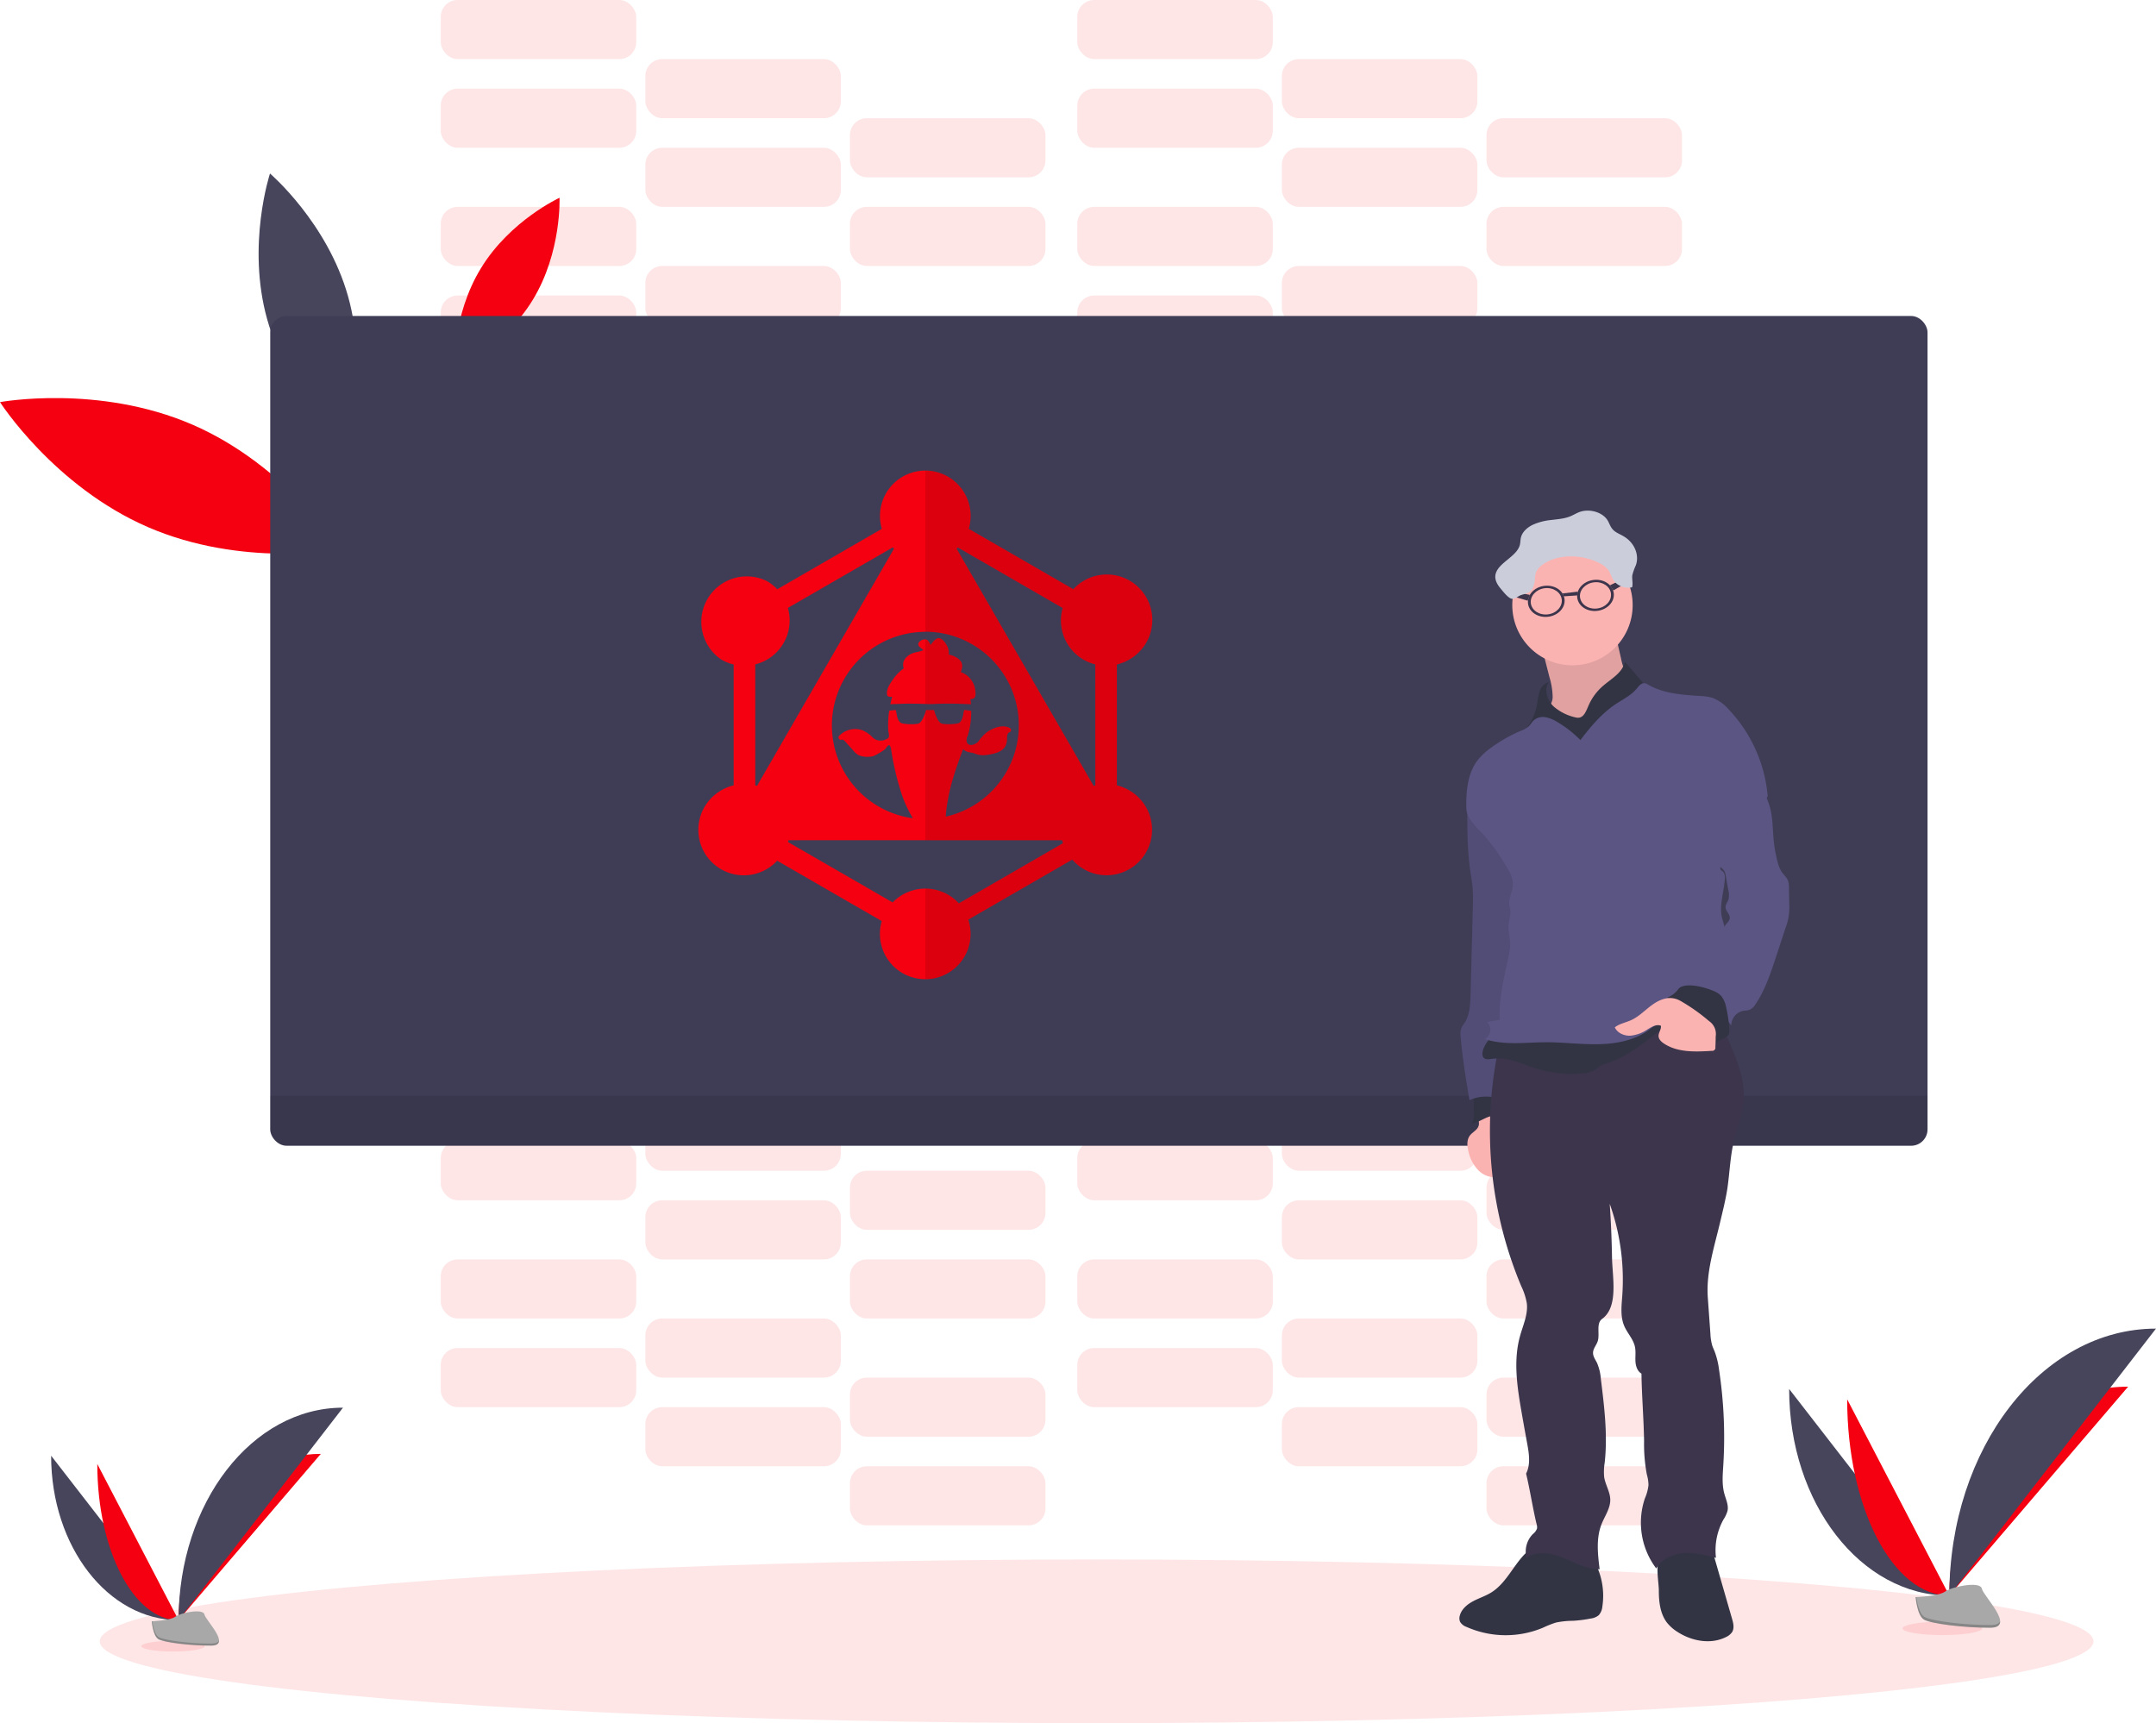 <svg id="be65b1ae-1dbc-487f-887e-f26e2580b90f" data-name="b6c6e6a1-7972-47e7-be8d-743e88a832d8" xmlns="http://www.w3.org/2000/svg" xmlns:xlink="http://www.w3.org/1999/xlink" viewBox="0 0 948.37 758"><defs><clipPath id="e646809a-148c-440d-b02b-9da26865c829"><rect x="407" y="207" width="111.88" height="223.76" fill="none"/></clipPath></defs><rect x="193.87" y="130" width="86" height="26" rx="7.43" fill="#f40010" opacity="0.1" style="isolation:isolate"/><rect x="283.87" y="156" width="86" height="26" rx="7.43" fill="#f40010" opacity="0.1" style="isolation:isolate"/><rect x="373.87" y="182" width="86" height="26" rx="7.43" fill="#f40010" opacity="0.1" style="isolation:isolate"/><rect x="193.87" y="91" width="86" height="26" rx="7.43" fill="#f40010" opacity="0.1" style="isolation:isolate"/><rect x="283.87" y="117" width="86" height="26" rx="7.43" fill="#f40010" opacity="0.1" style="isolation:isolate"/><rect x="373.87" y="143" width="86" height="26" rx="7.43" fill="#f40010" opacity="0.1" style="isolation:isolate"/><rect x="473.87" y="130" width="86" height="26" rx="7.43" fill="#f40010" opacity="0.1" style="isolation:isolate"/><rect x="563.87" y="156" width="86" height="26" rx="7.43" fill="#f40010" opacity="0.1" style="isolation:isolate"/><rect x="653.87" y="182" width="86" height="26" rx="7.43" fill="#f40010" opacity="0.1" style="isolation:isolate"/><rect x="473.87" y="91" width="86" height="26" rx="7.43" fill="#f40010" opacity="0.1" style="isolation:isolate"/><rect x="563.87" y="117" width="86" height="26" rx="7.43" fill="#f40010" opacity="0.1" style="isolation:isolate"/><rect x="653.87" y="143" width="86" height="26" rx="7.43" fill="#f40010" opacity="0.1" style="isolation:isolate"/><rect x="193.87" y="39" width="86" height="26" rx="7.43" fill="#f40010" opacity="0.1" style="isolation:isolate"/><rect x="283.87" y="65" width="86" height="26" rx="7.43" fill="#f40010" opacity="0.1" style="isolation:isolate"/><rect x="373.87" y="91" width="86" height="26" rx="7.43" fill="#f40010" opacity="0.1" style="isolation:isolate"/><rect x="193.87" width="86" height="26" rx="7.43" fill="#f40010" opacity="0.1" style="isolation:isolate"/><rect x="283.87" y="26" width="86" height="26" rx="7.43" fill="#f40010" opacity="0.1" style="isolation:isolate"/><rect x="373.87" y="52" width="86" height="26" rx="7.43" fill="#f40010" opacity="0.1" style="isolation:isolate"/><rect x="473.87" y="39" width="86" height="26" rx="7.43" fill="#f40010" opacity="0.1" style="isolation:isolate"/><rect x="563.87" y="65" width="86" height="26" rx="7.43" fill="#f40010" opacity="0.1" style="isolation:isolate"/><rect x="653.87" y="91" width="86" height="26" rx="7.43" fill="#f40010" opacity="0.1" style="isolation:isolate"/><rect x="473.87" width="86" height="26" rx="7.43" fill="#f40010" opacity="0.1" style="isolation:isolate"/><rect x="563.87" y="26" width="86" height="26" rx="7.43" fill="#f40010" opacity="0.1" style="isolation:isolate"/><rect x="653.87" y="52" width="86" height="26" rx="7.43" fill="#f40010" opacity="0.1" style="isolation:isolate"/><rect x="193.87" y="593" width="86" height="26" rx="7.43" fill="#f40010" opacity="0.1" style="isolation:isolate"/><rect x="283.87" y="619" width="86" height="26" rx="7.43" fill="#f40010" opacity="0.1" style="isolation:isolate"/><rect x="373.87" y="645" width="86" height="26" rx="7.43" fill="#f40010" opacity="0.1" style="isolation:isolate"/><rect x="193.87" y="554" width="86" height="26" rx="7.43" fill="#f40010" opacity="0.1" style="isolation:isolate"/><rect x="283.87" y="580" width="86" height="26" rx="7.43" fill="#f40010" opacity="0.1" style="isolation:isolate"/><rect x="373.87" y="606" width="86" height="26" rx="7.43" fill="#f40010" opacity="0.1" style="isolation:isolate"/><rect x="473.87" y="593" width="86" height="26" rx="7.43" fill="#f40010" opacity="0.1" style="isolation:isolate"/><rect x="563.87" y="619" width="86" height="26" rx="7.43" fill="#f40010" opacity="0.1" style="isolation:isolate"/><rect x="653.87" y="645" width="86" height="26" rx="7.43" fill="#f40010" opacity="0.1" style="isolation:isolate"/><rect x="473.87" y="554" width="86" height="26" rx="7.43" fill="#f40010" opacity="0.1" style="isolation:isolate"/><rect x="563.87" y="580" width="86" height="26" rx="7.43" fill="#f40010" opacity="0.1" style="isolation:isolate"/><rect x="653.87" y="606" width="86" height="26" rx="7.43" fill="#f40010" opacity="0.1" style="isolation:isolate"/><rect x="193.87" y="502" width="86" height="26" rx="7.43" fill="#f40010" opacity="0.1" style="isolation:isolate"/><rect x="283.87" y="528" width="86" height="26" rx="7.43" fill="#f40010" opacity="0.1" style="isolation:isolate"/><rect x="373.87" y="554" width="86" height="26" rx="7.43" fill="#f40010" opacity="0.1" style="isolation:isolate"/><rect x="193.87" y="463" width="86" height="26" rx="7.43" fill="#f40010" opacity="0.1" style="isolation:isolate"/><rect x="283.87" y="489" width="86" height="26" rx="7.43" fill="#f40010" opacity="0.1" style="isolation:isolate"/><rect x="373.87" y="515" width="86" height="26" rx="7.43" fill="#f40010" opacity="0.1" style="isolation:isolate"/><rect x="473.87" y="502" width="86" height="26" rx="7.43" fill="#f40010" opacity="0.1" style="isolation:isolate"/><rect x="563.87" y="528" width="86" height="26" rx="7.43" fill="#f40010" opacity="0.1" style="isolation:isolate"/><rect x="653.87" y="554" width="86" height="26" rx="7.43" fill="#f40010" opacity="0.1" style="isolation:isolate"/><rect x="473.87" y="463" width="86" height="26" rx="7.43" fill="#f40010" opacity="0.1" style="isolation:isolate"/><rect x="563.87" y="489" width="86" height="26" rx="7.43" fill="#f40010" opacity="0.1" style="isolation:isolate"/><rect x="653.87" y="515" width="86" height="26" rx="7.43" fill="#f40010" opacity="0.1" style="isolation:isolate"/><ellipse cx="482.37" cy="722" rx="438.5" ry="36" fill="#f40010" opacity="0.1" style="isolation:isolate"/><path d="M84.65,186.8c41.35,17.92,65.11,55,65.11,55s-43.29,8-84.65-9.91S0,176.89,0,176.89,43.29,168.88,84.65,186.8Z" fill="#f40010"/><path d="M211.55,118c12.79-21,34.57-31,34.57-31s1,23.94-11.75,44.88-34.58,30.93-34.58,30.93S198.75,138.88,211.55,118Z" fill="#f40010"/><path d="M117.53,140.47c9.15,32.66,34.37,54.16,34.37,54.16s10.39-31.47,1.24-64.14-34.38-54.16-34.38-54.16S108.37,107.8,117.53,140.47Z" fill="#46455b"/><rect x="118.87" y="139" width="729" height="365" rx="7.21" fill="#3f3d56"/><path d="M118.87,482h729v14.79a7.21,7.21,0,0,1-7.21,7.21H126.08a7.21,7.21,0,0,1-7.21-7.21V482Z" opacity="0.1" style="isolation:isolate"/><g id="bbec9c2e-aae7-422a-94f9-deef0ed15093" data-name="b30eccf6-7cfe-48df-9caa-415a128bd568"><path d="M656,700.5c-2.52,1.58-5.4,2.47-8,3.86s-5.13,3.48-5.87,6.36a4,4,0,0,0,.13,2.72,5.31,5.31,0,0,0,2.8,2.22,42.49,42.49,0,0,0,33.61.38,44.57,44.57,0,0,1,5.8-2.3,37.84,37.84,0,0,1,7.43-.76,57.13,57.13,0,0,0,7.81-1,6.8,6.8,0,0,0,3.54-1.47,6.53,6.53,0,0,0,1.59-3.82,31.47,31.47,0,0,0-5-22.28,7.51,7.51,0,0,0-2.18-2.31,8.42,8.42,0,0,0-3.47-.93c-5-.61-10.24-1.73-15.29-1.85-3.62-.08-5.44,1.64-8,4.13C665.6,688.74,662.51,696.43,656,700.5Z" fill="#323444"/><path d="M729.68,699.76c0,4.9.59,10.09,3.56,14A18.47,18.47,0,0,0,738.1,718c6.28,4,14.6,5.47,21.22,2.08a6.33,6.33,0,0,0,2.64-2.22c1-1.74.47-3.91-.09-5.83l-9.58-33.2c-6.19.95-15.29,1.62-20.79,4.76C727.51,685.87,729.68,695.38,729.68,699.76Z" fill="#323444"/><path d="M650.37,495.33c-.58,1.83-2.68,2.68-3.83,4.22-1.35,1.81-1.21,4.32-.72,6.52a17.29,17.29,0,0,0,4.39,8.65,10.35,10.35,0,0,0,9,3.06,7.5,7.5,0,0,0,6.11-6.73,12.88,12.88,0,0,0-.94-4.33L657.56,487a1,1,0,0,0-.48-.67,1,1,0,0,0-.75.13c-1.61.76-4.84,1.56-5.78,3.23S651.05,493.52,650.37,495.33Z" fill="#fbb3b2"/><path d="M647.18,494.34c2.49-.39,4.67-1.85,7-2.81s5.25-1.33,7.21.27c.56.46,1.1,1.09,1.83,1.08a71.15,71.15,0,0,0-4.48-14.24.83.83,0,0,0-1.24-.55l-6.73,1.76c-2.49.65-2.78.45-2.59,2.9C648.23,483.84,648.79,494.34,647.18,494.34Z" fill="#323444"/><path d="M646.44,351.94c-1,1.54-1,3.46-1,5.27,0,8.85.09,17.75,1.4,26.51.31,2.1.7,4.2.9,6.32a72.91,72.91,0,0,1,.14,8.87l-1,38.5c-.12,4.71-.36,9.77-3.27,13.47a6.43,6.43,0,0,0-1.17,4.27c.76,9.66,2.36,19.24,3.95,28.79a17.79,17.79,0,0,1,16.14.77,177.32,177.32,0,0,0,8.29-49c.23-8.19-.12-16.43,1.14-24.52,2.11-13.62,1.25-27.59-.3-41.29-.49-4.34-1.53-8.81-4.31-12.17a18.45,18.45,0,0,0-10-5.76C653.65,351,650.34,352,646.44,351.94Z" fill="#5b5583"/><path d="M646.44,351.94c-1,1.54-1,3.46-1,5.27,0,8.85.09,17.75,1.4,26.51.31,2.1.7,4.2.9,6.32a72.91,72.91,0,0,1,.14,8.87l-1,38.5c-.12,4.71-.36,9.77-3.27,13.47a6.43,6.43,0,0,0-1.17,4.27c.76,9.66,2.36,19.24,3.95,28.79a17.79,17.79,0,0,1,16.14.77,177.32,177.32,0,0,0,8.29-49c.23-8.19-.12-16.43,1.14-24.52,2.11-13.62,1.25-27.59-.3-41.29-.49-4.34-1.53-8.81-4.31-12.17a18.45,18.45,0,0,0-10-5.76C653.65,351,650.34,352,646.44,351.94Z" opacity="0.1" style="isolation:isolate"/><path d="M658.66,463.59a176.54,176.54,0,0,0,10.52,102.24,28,28,0,0,1,2.44,7.56c.55,4.9-1.71,9.61-3,14.35-3,10.78-1.27,22.26.65,33.29q1.2,6.9,2.47,13.79c.83,4.48,1.63,9.35-.45,13.41,1.79,7.46,2.85,14.85,4.64,22.31a4.2,4.2,0,0,1,.17,1.83,5.38,5.38,0,0,1-1.83,2.45,11,11,0,0,0-2.79,10.47c4.57-3.28,10.94-2.13,16.16,0s10.36,5,16,5c-.82-6.62-1.61-13.57.83-19.78,1.42-3.6,3.92-7,3.85-10.85-.07-3.45-2.18-6.53-2.69-9.94a25.09,25.09,0,0,1,.24-6.36c1.34-12.24-.18-24.6-1.7-36.82a22,22,0,0,0-1.68-7c-.71-1.44-1.77-2.82-1.75-4.43,0-1.87,1.51-3.39,2.07-5.17,1-3.28-.84-7.74,1.93-9.77,7.3-5.36,4.5-18.16,4.34-27.21q-.2-11.72-1-23.4a99.52,99.52,0,0,1,5.52,40.34c-.32,4.48-.91,9.19.84,13.33,1.34,3.18,4,5.8,4.72,9.17.45,2.08.13,4.23.23,6.35s.82,4.43,2.65,5.5c.14,9.64,1,20,1.15,29.59a72.47,72.47,0,0,0,1.2,14.7,18.52,18.52,0,0,1,.74,4.74,20,20,0,0,1-1.58,5.83,33.41,33.41,0,0,0,5,30.85c2.36-4.19,7.28-6.41,12.08-6.76s9.54.86,14.19,2.08a27.79,27.79,0,0,1,3.32-16.9,13.85,13.85,0,0,0,1.75-3.76c.54-2.54-.72-5.07-1.4-7.58-1.11-4-.72-8.31-.46-12.49a198,198,0,0,0-1.85-41.92,35.47,35.47,0,0,0-1.91-8c-.36-.92-.8-1.8-1.1-2.73a21.68,21.68,0,0,1-.8-5.12l-1.15-16c-.81-11.21,2.87-22.28,5.44-33.22,1.15-4.9,2.4-9.79,3.17-14.77,1-6.78,1.22-13.71,2.76-20.4,1.38-6,3.87-11.85,4.39-18,.8-9.53-3.16-18.74-7-27.48-1.6-3.6-7.65-3.24-11.54-3.88-27.59-4.53-56.65-4.56-82.67,5.65A20.58,20.58,0,0,0,658.66,463.59Z" fill="#3c354c"/><path d="M678.55,286.1l3.06,11.9a32,32,0,0,1,1.37,8.41,6.25,6.25,0,0,1-.67,3,7.16,7.16,0,0,1-1.9,1.94c-2.09,1.59-3.54,5.3-5.93,6.4,1.23,2.14,2.93.75,5.15,1.82,3.91,1.9,7.49,4.63,11.73,5.57,4,.88,8.2.05,12.17-1,5.63-1.53,11.23-3.64,15.76-7.33s7.11-6.95,7.09-12.78c-5,.59-9.45-4.46-11.66-9a24.25,24.25,0,0,1-1.68-5.39l-2.68-11.79c-2.92.64-5.3,2.73-8.09,3.82s-6.09,1.19-9.19,1.33a99,99,0,0,0-16.36,2.12c-.74.15-1.67.62-1.49,1.34" fill="#fbb3b2"/><path d="M678.55,286.1l3.06,11.9a32,32,0,0,1,1.37,8.41,6.25,6.25,0,0,1-.67,3,7.16,7.16,0,0,1-1.9,1.94c-2.09,1.59-3.54,5.3-5.93,6.4,1.23,2.14,2.93.75,5.15,1.82,3.91,1.9,7.49,4.63,11.73,5.57,4,.88,8.2.05,12.17-1,5.63-1.53,11.23-3.64,15.76-7.33s7.11-6.95,7.09-12.78c-5,.59-9.45-4.46-11.66-9a24.25,24.25,0,0,1-1.68-5.39l-2.68-11.79c-2.92.64-5.3,2.73-8.09,3.82s-6.09,1.19-9.19,1.33a99,99,0,0,0-16.36,2.12c-.74.15-1.67.62-1.49,1.34" opacity="0.1" style="isolation:isolate"/><circle cx="691.69" cy="266.18" r="26.48" fill="#fbb3b2"/><path d="M699,309.83a24.07,24.07,0,0,1,6-8c3.73-3.27,8.83-5.92,9.71-10.8l8.08,9.41a4.36,4.36,0,0,1,1,1.54,3.86,3.86,0,0,1-.76,3.11c-2,3.19-5.15,5.47-8.13,7.78a247.14,247.14,0,0,0-19.59,17.28,2,2,0,0,1-1,.64,1.9,1.9,0,0,1-1.09-.31,45.44,45.44,0,0,1-14-11.36c-.29-.35-.65-.75-1.12-.72a1.47,1.47,0,0,0-.75.39c-2.69,2.2-5.63,4.83-9.08,4.49,4.47-3.21,7-8.57,7.94-14a26.87,26.87,0,0,1,1.14-5.47,5.7,5.7,0,0,1,3.9-3.7c-2.18,3.33-.69,8.05,2.24,10.74a22.07,22.07,0,0,0,9.92,4.81C696.77,316.3,697.77,312.45,699,309.83Z" fill="#323444"/><path d="M664.53,466.31c3.77.93,7.34,2.51,11,3.68a52.49,52.49,0,0,0,20.65,2.17,11.17,11.17,0,0,0,6-1.91c.47-.38.9-.83,1.4-1.18a9.74,9.74,0,0,1,2.69-1.11c9.17-2.87,16.85-9.06,24.3-15.12.24-.2.51-.45.49-.77a1,1,0,0,0-.3-.57l-3.92-4.5c-10.28,1.75-20.81,1.09-31.24.83a44.39,44.39,0,0,0-6.42.17c-2.06.24-4.09.76-6.12,1.2-7.71,1.68-15.59,2.32-23.4,3.42a3.52,3.52,0,0,0-1.55.48,3.47,3.47,0,0,0-.83.92l-2.74,3.85a12.1,12.1,0,0,0-2.3,4.41c-.64,3,.7,4,3.25,3.61A23.73,23.73,0,0,1,664.53,466.31Z" fill="#323444"/><path d="M695.18,325.57a49,49,0,0,0-10.31-8.05,14.59,14.59,0,0,0-5-2,6.22,6.22,0,0,0-5.12,1.26c-.89.79-1.45,1.89-2.31,2.72a11.44,11.44,0,0,1-3.66,2.07,64.92,64.92,0,0,0-12.86,7.33,29.2,29.2,0,0,0-5.83,5.38c-4.53,5.8-5.21,13.69-5.09,21.05.09,5.12,5,8.92,8.38,12.75a93.84,93.84,0,0,1,8.58,12c1.82,2.88,3.72,6,3.49,9.43-.19,2.81-1.83,5.45-1.57,8.25.09,1,.41,1.92.5,2.89.18,2-.61,4-.81,6-.27,2.83.65,5.64.7,8.49a26.93,26.93,0,0,1-.74,5.79c-1.92,9.14-4.33,18.33-3.84,27.66l-5.54,1a4.67,4.67,0,0,1-1.07,7.47c8.65,2.89,18,1.43,27.17,1.42,7.59,0,15.15,1,22.73.86s15.4-1.51,21.65-5.8c1.7-1.16,3.26-2.52,5-3.53a24.9,24.9,0,0,1,7.65-2.5,76.24,76.24,0,0,1,15-1.34c2.46,0,5.14.1,7.1-1.38,2.16-1.64,2.71-4.61,3-7.3.29-2.84.47-5.69.52-8.54a36.87,36.87,0,0,0-.35-6.64,42.92,42.92,0,0,0-1.17-4.76l-3.77-13.28c-1.56-5.48.61-11.49,1.07-17.17.11-1.34.13-2.9-.9-3.76-.37-.31-.88-.52-1-1a1.71,1.71,0,0,1,.24-1.34c2-4,5-7.53,7.74-11.14a229.18,229.18,0,0,0,12.8-19.67,63.31,63.31,0,0,0-16.94-37.88,18.33,18.33,0,0,0-7.09-5.23,20.78,20.78,0,0,0-5.64-.91c-7.84-.53-16-1-22.83-4.94a4.44,4.44,0,0,0-1.63-.69c-1.51-.17-2.61,1.32-3.59,2.5-2.52,3-6.23,4.72-9.49,6.93C704.32,314.1,699.57,319.78,695.18,325.57Z" fill="#5b5583"/><path d="M778.29,354.28c1.56,4.94,1.41,10.22,1.92,15.37a59.8,59.8,0,0,0,1.63,9.21,14.75,14.75,0,0,0,1.9,4.69c.9,1.32,2.19,2.39,2.76,3.88a9.4,9.4,0,0,1,.41,3.12l.12,6.9a24.76,24.76,0,0,1-1.63,10.74l-4.31,13.11c-2.33,7.1-4.72,14.31-8.92,20.49a5.87,5.87,0,0,1-2.57,2.41,12.69,12.69,0,0,1-2.59.4,6.67,6.67,0,0,0-5.49,6.47,15.19,15.19,0,0,0-3.69-3.77l-8.77-7c-3-2.44-6.13-4.92-9.77-6.33a26.49,26.49,0,0,0,18.42-22.26,10.07,10.07,0,0,1,1-4.38c.73-1.18,2.08-2.08,2.18-3.47.12-1.75-1.86-3.07-1.86-4.82,0-1.16.86-2.12,1.24-3.21a8,8,0,0,0,0-4.11L759.06,385a5.19,5.19,0,0,0-.6-1.92,11.79,11.79,0,0,0-1.5-1.58c-2.08-2.33-1.16-6,0-8.87a84.85,84.85,0,0,1,10.22-17.93,60.06,60.06,0,0,0,4.07-5.82c1.06-1.84,1.3-4.39,2.42-6C775.11,346.66,777.06,350.39,778.29,354.28Z" fill="#5b5583"/><path d="M739,434.38a4.82,4.82,0,0,0-1.14,1.2,10.11,10.11,0,0,1-4.53,3.23c1,.72,1.91,1.43,2.85,2.16a125.13,125.13,0,0,1,19,18.17c.63-2.25,4.4-2.09,5.32-4.24a4,4,0,0,0,.2-1.92,58.22,58.22,0,0,0-1.44-10,11.35,11.35,0,0,0-2-4.68c-1.4-1.69-3.58-2.5-5.66-3.2C748.43,434,742.18,432.45,739,434.38Z" fill="#323444"/><path d="M726.48,442.24c-3,2.22-5.63,5-9,6.52-2.38,1.08-5.09,1.55-7.17,3.16,1.13,2.49,4.07,3.78,6.8,3.68a16.21,16.21,0,0,0,7.61-2.79c1.79-1.1,3.89-2.38,5.84-1.61.3,1.52-1,2.95-1,4.49s1.28,2.66,2.54,3.47c6,3.87,13.72,3.55,20.87,3.1a1.39,1.39,0,0,0,1.58-1.66c.09-1.58.13-3.15.14-4.73a6.79,6.79,0,0,0-2.9-6.68,81.41,81.41,0,0,0-12.5-8.85C734.89,437.79,730.43,439.3,726.48,442.24Z" fill="#fbb3b2"/><path d="M701,255.11c-4.44.53-7.67,4-7.22,7.77s4.41,6.37,8.85,5.83,7.67-4,7.22-7.76S705.43,254.58,701,255.11Zm1.51,12.56c-3.76.45-7.11-1.76-7.5-4.94s2.36-6.12,6.11-6.57,7.11,1.76,7.5,4.94-2.36,6.12-6.11,6.57Z" fill="#3c354c"/><path d="M679.35,257.71c-4.44.53-7.67,4-7.22,7.76s4.41,6.37,8.85,5.84,7.67-4,7.22-7.77S683.79,257.18,679.35,257.71Zm1.51,12.55c-3.76.45-7.11-1.76-7.49-4.93s2.35-6.12,6.11-6.58,7.11,1.76,7.49,4.94-2.36,6.12-6.11,6.57Z" fill="#3c354c"/><polygon points="663.28 259.64 672.93 261.7 671.98 264.24 662.88 261.57 663.28 259.64" fill="#3c354c"/><polygon points="717.07 253.18 708.17 257.47 709.7 259.71 717.91 254.96 717.07 253.18" fill="#3c354c"/><polygon points="687.31 261.06 694.08 260.25 693.73 261.93 687.92 262.32 687.31 261.06" fill="#3c354c"/><path d="M674.18,258.79a10.66,10.66,0,0,0,1-4.37,9.28,9.28,0,0,1,.46-2.66,7.44,7.44,0,0,1,2.18-2.79c3.12-2.64,7.59-4,12-4.19a27.73,27.73,0,0,1,13.88,3,10.71,10.71,0,0,1,3.45,2.56c1.4,1.71,1.7,3.92,3.11,5.61a8.15,8.15,0,0,0,7.66,2.4c.49-1.74-.15-3.58.1-5.36a25.81,25.81,0,0,1,1.59-4.44c1.55-4.57-.71-9.87-5.37-12.6-1.63-1-3.56-1.65-4.78-3s-1.51-2.75-2.35-4.1c-2.23-3.57-8-5.24-12.39-3.59-1.38.52-2.6,1.31-4,1.87-2.6,1.07-5.56,1.26-8.42,1.62a25.64,25.64,0,0,0-8.16,2.14c-2.47,1.22-4.54,3.18-5.11,5.52-.27,1.08-.21,2.2-.48,3.27-1.38,5.43-10.29,8.07-10.79,13.61-.18,2,.91,3.92,2.27,5.55.94,1.11,3.19,4.08,4.78,4.51s2.8-1.08,4.32-1.6C671.53,261,673,260.84,674.18,258.79Z" fill="#cbceda"/></g><path d="M787,611c0,50.24,31.52,90.9,70.47,90.9" fill="#46455b"/><path d="M857.46,701.91c0-50.81,35.18-91.92,78.65-91.92" fill="#f40010"/><path d="M812.53,615.56c0,47.73,20.1,86.35,44.93,86.35" fill="#f40010"/><path d="M857.46,701.91c0-64.92,40.66-117.46,90.9-117.46" fill="#46455b"/><ellipse cx="854.41" cy="716.31" rx="17.52" ry="2.96" fill="#f40010" opacity="0.1" style="isolation:isolate"/><path d="M842.64,702.55s10-.31,13-2.45,15.37-4.71,16.12-1.27,15,17.11,3.73,17.2-26.22-1.76-29.22-3.59S842.64,702.55,842.64,702.55Z" fill="#a8a8a8"/><path d="M875.7,714.83c-11.28.09-26.21-1.76-29.22-3.59-2.29-1.39-3.2-6.4-3.51-8.7h-.33s.63,8.06,3.64,9.89,17.94,3.68,29.22,3.59c3.26,0,4.38-1.19,4.32-2.9C879.37,714.16,878.18,714.81,875.7,714.83Z" opacity="0.2" style="isolation:isolate"/><path d="M22.49,640.36c0,40,25.07,72.32,56.06,72.32" fill="#46455b"/><path d="M78.55,712.68c0-40.42,28-73.13,62.57-73.13" fill="#f40010"/><path d="M42.8,644c0,38,16,68.7,35.75,68.7" fill="#f40010"/><path d="M78.55,712.68c0-51.65,32.35-93.45,72.32-93.45" fill="#46455b"/><ellipse cx="76.12" cy="724.14" rx="13.94" ry="2.36" fill="#f40010" opacity="0.1" style="isolation:isolate"/><path d="M66.76,713.19s7.95-.25,10.34-2,12.24-3.75,12.83-1,11.95,13.61,3,13.68-20.86-1.4-23.25-2.85S66.76,713.19,66.76,713.19Z" fill="#a8a8a8"/><path d="M93.06,723c-9,.07-20.86-1.4-23.25-2.86C68,719,67.27,715.05,67,713.22h-.26s.5,6.41,2.89,7.87S83.93,724,92.9,723.94c2.59,0,3.49-.94,3.44-2.31C96,722.43,95,722.94,93.06,723Z" opacity="0.2" style="isolation:isolate"/><path d="M496.54,347.56a20.07,20.07,0,0,0-5.26-2.09V292.31a20.31,20.31,0,0,0,5.31-2.11,20,20,0,1,0-24.46-31l-46-26.57a19.94,19.94,0,1,0-38.23,0l-46,26.58a19.63,19.63,0,0,0-4.5-3.56A20,20,0,0,0,317.4,290.2a20.24,20.24,0,0,0,5.32,2.11v53.16a19.8,19.8,0,0,0-5.26,2.09,20,20,0,1,0,24.4,31.06l46,26.56a19.94,19.94,0,1,0,38.06-.64l45.74-26.41a20,20,0,1,0,24.87-30.57ZM407,277.88a41.18,41.18,0,0,1,9,81.36c.08-1.24.2-2.48.36-3.71a84.15,84.15,0,0,1,2.92-13.39c1.1-3.69,2.38-7.34,3.74-10.95.2-.55.42-1.1.62-1.65a5.65,5.65,0,0,0,2.1,1.23,13.24,13.24,0,0,0,1.86.35,10.42,10.42,0,0,1,1.74.57c2.36.89,4.92.45,7.31-.08,2.17-.49,4.48-1.38,5.61-3.43a7.45,7.45,0,0,0,.69-3.36c0-.88.08-2.34,1.09-2.72a1,1,0,0,0,.24-1.79c-3.08-1.84-7.62-.1-10.24,1.84a19.93,19.93,0,0,0-3.67,4c-.82,1-2.89,2-4.2,1.36a2,2,0,0,1-1-1.39,4.55,4.55,0,0,1,.54-2.59,30.43,30.43,0,0,0,.81-3.26,36.37,36.37,0,0,0,.69-7.58c-.61-.09-2.57-.37-3.09-.37a.07.07,0,0,1,0,.05c-.43,1.39-.43,2.93-1.1,4.24A3.17,3.17,0,0,1,421.9,318c-1.23.66-6.72.82-7.93.19-1.79-.91-3.1-5.69-3.11-5.83h-3.52c0,.14-1.32,4.92-3.11,5.83-1.21.63-6.7.47-7.93-.19a3.17,3.17,0,0,1-1.17-1.39c-.67-1.31-.67-2.85-1.1-4.24,0,0,0,0,0-.05-.44,0-2.89.31-2.89.31a44.09,44.09,0,0,0-.44,8.2c0,.89.54,2.66.24,3.47-.21.59-1.39,1-1.95,1.23a5.09,5.09,0,0,1-5-1,13.77,13.77,0,0,0-4.67-3.29,9.73,9.73,0,0,0-10.23,2.49,1,1,0,0,0,.14,1.46.86.86,0,0,0,.92.23c.89-.28,1.57.7,2.09,1.28l2,2.22c1.07,1.17,2.1,2.63,3.56,3.32a9.85,9.85,0,0,0,4.69.63,5.3,5.3,0,0,0,2.64-.72,13.71,13.71,0,0,0,1.79-1,17.11,17.11,0,0,0,2.38-1.56c.45-.36,1.19-1.94,1.86-1.76s.84,2.06.93,2.55a120.23,120.23,0,0,0,3.82,16.7,54.78,54.78,0,0,0,5.63,12.86,41.19,41.19,0,0,1,5.45-82ZM333,345.7l-.78-.21V292.26a19.91,19.91,0,0,0,14.54-24.11c-.06-.24-.13-.48-.2-.72l46.12-26.63c.18.19.37.38.56.56Zm88.77,51.69a20,20,0,0,0-28.2-1.3c-.31.29-.62.58-.91.89l-46.06-26.59c.08-.25.15-.51.21-.77H467.2c.12.44.23.88.37,1.31Zm60.05-51.9-.77.2L420.78,241.35c.19-.17.36-.34.54-.53l46.13,26.64a19.89,19.89,0,0,0,13.65,24.61l.7.19Z" fill="#f40010"/><path d="M391.14,306.47a11.2,11.2,0,0,0,1.3.07c-.3,1-.81,3.24-.81,3.24s5.62-.23,7.64-.25q4.26,0,8.52.16c.58,0,2.32,0,2.61,0,2.84-.14,5.68-.2,8.53-.16,2.2,0,8.19.25,8.19.25s-.16-1.59-.26-2.26a2.27,2.27,0,0,0,1.78-.58c.67-.77.47-2.38.35-3.3a9.65,9.65,0,0,0-6.39-8,7.38,7.38,0,0,0,.64-2.59,3.7,3.7,0,0,0-.43-1.84c-1.11-1.93-3.7-2.88-5.49-3.27a6.59,6.59,0,0,0-.51-3.34c-.59-1.39-2-3.5-3.54-3.85s-3,1.73-3.91,3c-.06-.12-.88-1.91-1.56-2.28a2.62,2.62,0,0,0-2,0c-1.17.36-2.52,1.55-1.55,2.83a19,19,0,0,0,2,1.69,20,20,0,0,1-3.65,1c-.33.09-.66.19-1,.31a7.53,7.53,0,0,0-3.22,2.16,4.45,4.45,0,0,0-.84,4.55,19.38,19.38,0,0,0-4.74,4.86c-1.38,2-3.07,4.35-2.57,6.92A1,1,0,0,0,391.14,306.47Z" fill="#f40010"/><g clip-path="url(#e646809a-148c-440d-b02b-9da26865c829)"><g opacity="0.1"><path d="M496.54,347.56a20.07,20.07,0,0,0-5.26-2.09V292.31a20.31,20.31,0,0,0,5.31-2.11,20,20,0,1,0-24.46-31l-46-26.57a19.94,19.94,0,1,0-38.23,0l-46,26.58a19.63,19.63,0,0,0-4.5-3.56A20,20,0,0,0,317.4,290.2a20.24,20.24,0,0,0,5.32,2.11v53.16a19.8,19.8,0,0,0-5.26,2.09,20,20,0,1,0,24.4,31.06l46,26.56a19.94,19.94,0,1,0,38.06-.64l45.74-26.41a20,20,0,1,0,24.87-30.57ZM407,277.88a41.18,41.18,0,0,1,9,81.36c.08-1.24.2-2.48.36-3.71a84.15,84.15,0,0,1,2.92-13.39c1.1-3.69,2.38-7.34,3.74-10.95.2-.55.42-1.1.62-1.65a5.65,5.65,0,0,0,2.1,1.23,13.24,13.24,0,0,0,1.86.35,10.42,10.42,0,0,1,1.74.57c2.36.89,4.92.45,7.31-.08,2.17-.49,4.48-1.38,5.61-3.43a7.45,7.45,0,0,0,.69-3.36c0-.88.08-2.34,1.09-2.72a1,1,0,0,0,.24-1.79c-3.08-1.84-7.62-.1-10.24,1.84a19.93,19.93,0,0,0-3.67,4c-.82,1-2.89,2-4.2,1.36a2,2,0,0,1-1-1.39,4.55,4.55,0,0,1,.54-2.59,30.43,30.43,0,0,0,.81-3.26,36.37,36.37,0,0,0,.69-7.58c-.61-.09-2.57-.37-3.09-.37a.07.07,0,0,1,0,.05c-.43,1.39-.43,2.93-1.1,4.24A3.17,3.17,0,0,1,421.9,318c-1.23.66-6.72.82-7.93.19-1.79-.91-3.1-5.69-3.11-5.83h-3.52c0,.14-1.32,4.92-3.11,5.83-1.21.63-6.7.47-7.93-.19a3.17,3.17,0,0,1-1.17-1.39c-.67-1.31-.67-2.85-1.1-4.24,0,0,0,0,0-.05-.44,0-2.89.31-2.89.31a44.09,44.09,0,0,0-.44,8.2c0,.89.54,2.66.24,3.47-.21.59-1.39,1-1.95,1.23a5.09,5.09,0,0,1-5-1,13.77,13.77,0,0,0-4.67-3.29,9.73,9.73,0,0,0-10.23,2.49,1,1,0,0,0,.14,1.46.86.86,0,0,0,.92.23c.89-.28,1.57.7,2.09,1.28l2,2.22c1.07,1.17,2.1,2.63,3.56,3.32a9.85,9.85,0,0,0,4.69.63,5.3,5.3,0,0,0,2.64-.72,13.71,13.71,0,0,0,1.79-1,17.11,17.11,0,0,0,2.38-1.56c.45-.36,1.19-1.94,1.86-1.76s.84,2.06.93,2.55a120.23,120.23,0,0,0,3.82,16.7,54.78,54.78,0,0,0,5.63,12.86,41.19,41.19,0,0,1,5.45-82ZM333,345.7l-.78-.21V292.26a19.91,19.91,0,0,0,14.54-24.11c-.06-.24-.13-.48-.2-.72l46.12-26.63c.18.19.37.38.56.56Zm88.77,51.69a20,20,0,0,0-28.2-1.3c-.31.29-.62.58-.91.89l-46.06-26.59c.08-.25.15-.51.21-.77H467.2c.12.44.23.88.37,1.31Zm60.05-51.9-.77.2L420.78,241.35c.19-.17.36-.34.54-.53l46.13,26.64a19.89,19.89,0,0,0,13.65,24.61l.7.19Z"/><path d="M391.14,306.47a11.2,11.2,0,0,0,1.3.07c-.3,1-.81,3.24-.81,3.24s5.62-.23,7.64-.25q4.26,0,8.52.16c.58,0,2.32,0,2.61,0,2.84-.14,5.68-.2,8.53-.16,2.2,0,8.19.25,8.19.25s-.16-1.59-.26-2.26a2.27,2.27,0,0,0,1.78-.58c.67-.77.47-2.38.35-3.3a9.65,9.65,0,0,0-6.39-8,7.38,7.38,0,0,0,.64-2.59,3.7,3.7,0,0,0-.43-1.84c-1.11-1.93-3.7-2.88-5.49-3.27a6.59,6.59,0,0,0-.51-3.34c-.59-1.39-2-3.5-3.54-3.85s-3,1.73-3.91,3c-.06-.12-.88-1.91-1.56-2.28a2.62,2.62,0,0,0-2,0c-1.17.36-2.52,1.55-1.55,2.83a19,19,0,0,0,2,1.69,20,20,0,0,1-3.65,1c-.33.09-.66.19-1,.31a7.53,7.53,0,0,0-3.22,2.16,4.45,4.45,0,0,0-.84,4.55,19.38,19.38,0,0,0-4.74,4.86c-1.38,2-3.07,4.35-2.57,6.92A1,1,0,0,0,391.14,306.47Z"/></g></g></svg>